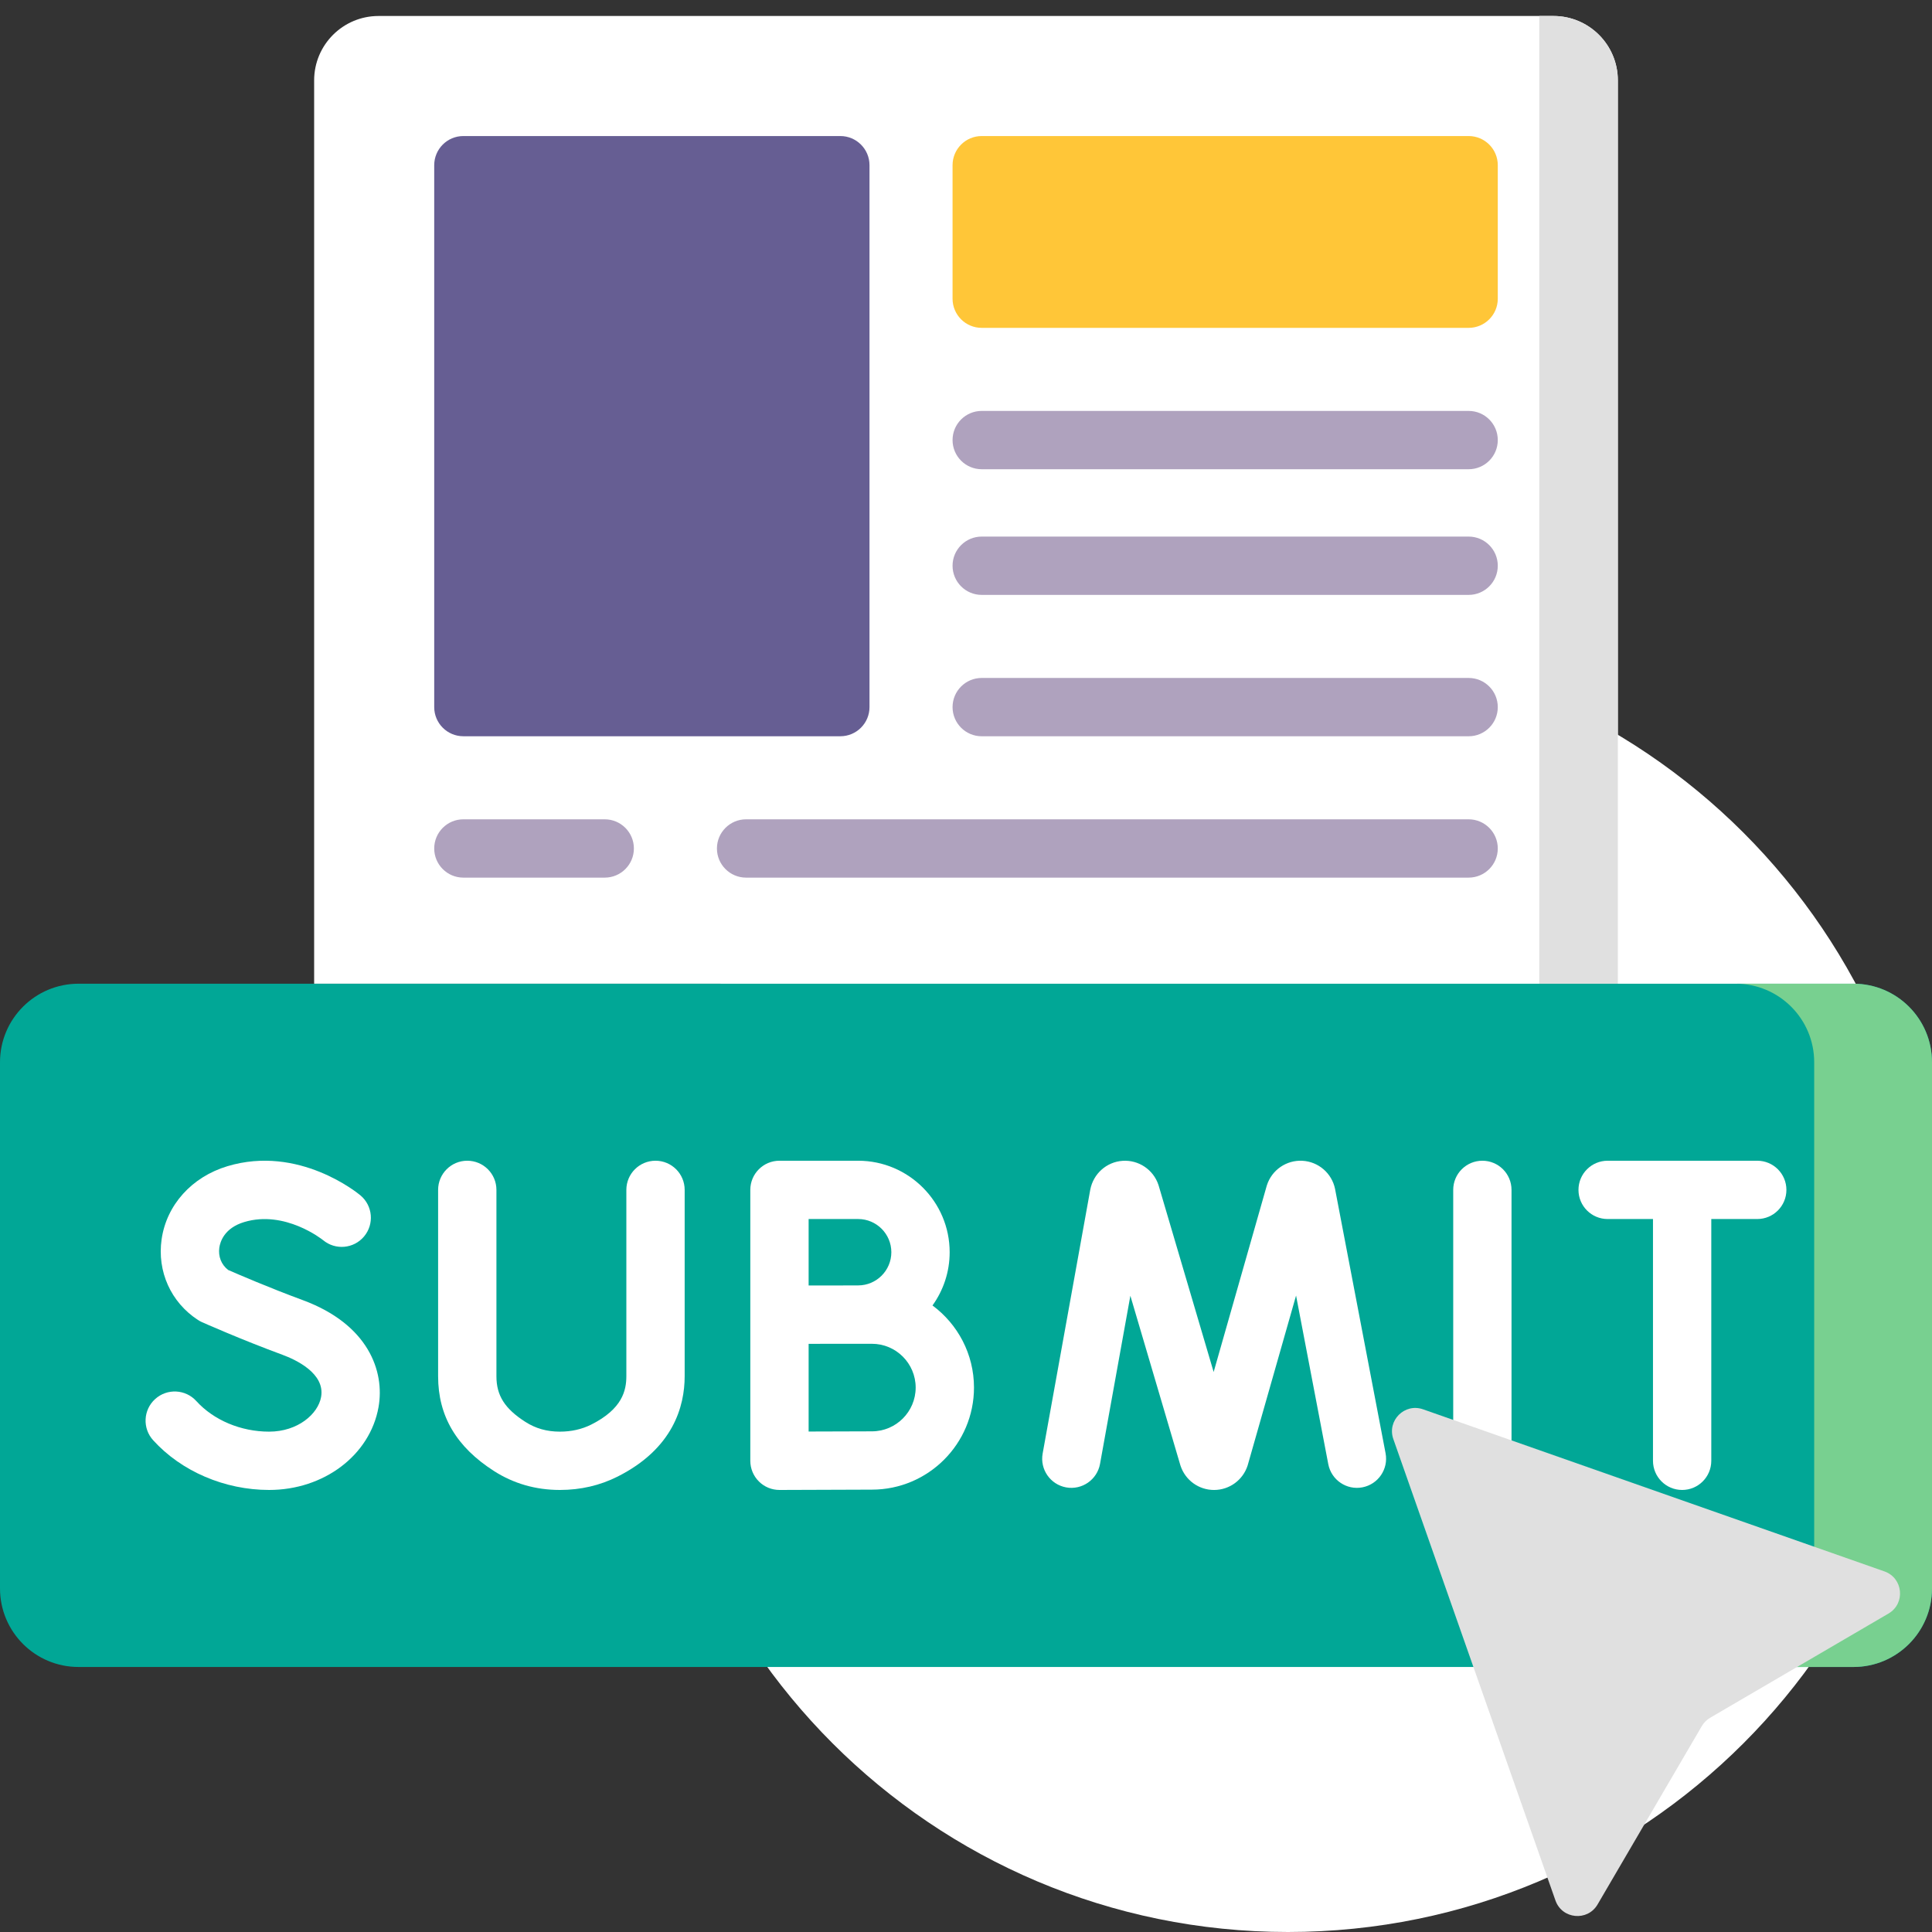 <svg width="120" height="120" viewBox="0 0 120 120" fill="none" xmlns="http://www.w3.org/2000/svg">
<rect x="0" y="0" width="120" height="120" fill="#333333" stroke="none"/>
<g clipPath="url(#clip0_1_4111)">
<path d="M120 80C120 102.092 102.092 120 80 120C57.908 120 40 102.092 40 80C40 57.908 57.908 40 80 40C102.092 40 120 57.908 120 80Z" fill="white"/>
<path d="M19.512 4.993C19.512 2.784 21.303 0.993 23.512 0.993H96.487C98.697 0.993 100.487 2.784 100.487 4.993V61.1H19.512V4.993Z" fill="white"/>
<path d="M95.609 0.993H96.487C98.697 0.993 100.487 2.784 100.487 4.993V61.1H95.609V0.993Z" fill="#E0E0E0"/>
<path d="M115.122 103.539H4.878C2.184 103.539 0 101.355 0 98.661V65.978C0 63.284 2.184 61.1 4.878 61.1H115.122C117.816 61.1 120 63.284 120 65.978V98.661C120 101.355 117.816 103.539 115.122 103.539Z" fill="#01A796"/>
<path d="M115.122 61.1H107.805C110.499 61.1 112.683 63.284 112.683 65.978V98.661C112.683 101.355 110.499 103.539 107.805 103.539H115.122C117.816 103.539 120 101.355 120 98.661V65.978C120 63.284 117.816 61.1 115.122 61.1Z" fill="#78D090"/>
<path d="M52.195 8.45H28.78C27.78 8.45 26.97 9.261 26.97 10.261V43.92C26.97 44.92 27.78 45.73 28.78 45.73H52.195C53.195 45.73 54.006 44.92 54.006 43.92V10.261C54.006 9.261 53.195 8.45 52.195 8.45Z" fill="#665E93"/>
<path d="M91.22 8.45H60.976C59.975 8.45 59.165 9.261 59.165 10.261V18.553C59.165 19.554 59.976 20.364 60.976 20.364H91.22C92.22 20.364 93.03 19.553 93.03 18.553V10.261C93.03 9.261 92.22 8.45 91.22 8.45Z" fill="#FFC638"/>
<path d="M91.22 29.145H60.976C59.975 29.145 59.165 28.334 59.165 27.334C59.165 26.334 59.976 25.523 60.976 25.523H91.22C92.22 25.523 93.03 26.334 93.03 27.334C93.03 28.334 92.22 29.145 91.22 29.145Z" fill="#AFA2BE"/>
<path d="M91.22 36.95H60.976C59.975 36.95 59.165 36.139 59.165 35.139C59.165 34.139 59.976 33.328 60.976 33.328H91.22C92.22 33.328 93.03 34.139 93.03 35.139C93.03 36.139 92.22 36.95 91.22 36.95Z" fill="#AFA2BE"/>
<path d="M91.22 45.731H60.976C59.975 45.731 59.165 44.92 59.165 43.92C59.165 42.92 59.976 42.109 60.976 42.109H91.22C92.22 42.109 93.03 42.92 93.03 43.92C93.03 44.92 92.22 45.731 91.22 45.731Z" fill="#AFA2BE"/>
<path d="M91.219 54.511H46.341C45.341 54.511 44.53 53.7 44.53 52.7C44.53 51.7 45.341 50.889 46.341 50.889H91.219C92.219 50.889 93.03 51.7 93.03 52.7C93.03 53.7 92.219 54.511 91.219 54.511Z" fill="#AFA2BE"/>
<path d="M37.561 54.511H28.78C27.78 54.511 26.97 53.7 26.97 52.7C26.97 51.7 27.78 50.889 28.78 50.889H37.561C38.561 50.889 39.372 51.7 39.372 52.7C39.372 53.7 38.561 54.511 37.561 54.511Z" fill="#AFA2BE"/>
<path d="M82.923 73.848C82.725 72.874 81.892 72.154 80.899 72.098C79.906 72.043 78.999 72.664 78.692 73.61C78.685 73.631 78.679 73.651 78.673 73.672L75.382 85.217L71.971 73.654C71.965 73.632 71.958 73.611 71.951 73.59C71.634 72.647 70.721 72.034 69.727 72.101C68.735 72.168 67.91 72.896 67.718 73.894L64.761 90.281C64.583 91.265 65.237 92.207 66.221 92.385C67.204 92.562 68.147 91.908 68.325 90.924L70.209 80.482L73.308 90.987C73.315 91.009 73.322 91.03 73.329 91.052C73.629 91.946 74.463 92.545 75.406 92.545H75.417C76.364 92.54 77.197 91.931 77.49 91.031C77.496 91.01 77.503 90.989 77.509 90.967L80.501 80.47L82.502 90.942C82.69 91.925 83.641 92.57 84.621 92.381C85.603 92.193 86.248 91.245 86.06 90.262L82.923 73.848Z" fill="white"/>
<path d="M92.073 72.095C91.072 72.095 90.262 72.905 90.262 73.906V91.053C90.262 92.053 91.072 92.864 92.073 92.864C93.073 92.864 93.883 92.053 93.883 91.053V73.906C93.883 72.905 93.073 72.095 92.073 72.095Z" fill="white"/>
<path d="M57.919 81.085C58.589 80.153 58.985 79.011 58.985 77.778C58.985 74.644 56.436 72.095 53.302 72.095H48.414C47.414 72.095 46.603 72.906 46.603 73.906V90.733C46.603 91.215 46.795 91.677 47.137 92.017C47.476 92.355 47.935 92.544 48.414 92.544H48.422C48.423 92.544 52.917 92.524 54.156 92.524C57.652 92.524 60.496 89.68 60.496 86.184C60.496 84.096 59.481 82.241 57.919 81.085ZM53.302 75.716C54.438 75.716 55.363 76.641 55.363 77.778C55.363 78.914 54.438 79.839 53.302 79.839C52.936 79.839 52.239 79.841 51.485 79.844H50.225V75.716H53.302ZM54.156 88.903C53.437 88.903 51.624 88.909 50.225 88.915V83.47C50.635 83.469 51.074 83.467 51.494 83.465H54.156C55.655 83.465 56.874 84.685 56.874 86.184C56.874 87.683 55.655 88.903 54.156 88.903Z" fill="white"/>
<path d="M18.805 80.753C16.692 79.974 14.727 79.123 14.174 78.881C13.749 78.555 13.544 78.043 13.623 77.491C13.674 77.138 13.925 76.278 15.167 75.904C17.694 75.143 20.006 76.979 20.067 77.028C20.833 77.665 21.969 77.564 22.611 76.801C23.254 76.035 23.156 74.893 22.39 74.249C22.236 74.12 18.569 71.097 14.122 72.436C11.909 73.103 10.344 74.843 10.038 76.976C9.751 78.971 10.616 80.89 12.294 81.984C12.374 82.036 12.458 82.082 12.545 82.121C12.642 82.164 14.951 83.192 17.551 84.151C18.358 84.449 20.207 85.299 19.944 86.768C19.755 87.827 18.496 88.922 16.717 88.922C14.963 88.922 13.273 88.212 12.195 87.023C11.523 86.281 10.377 86.226 9.637 86.897C8.896 87.568 8.839 88.713 9.511 89.454C11.264 91.389 13.958 92.544 16.717 92.544C20.121 92.544 22.978 90.382 23.51 87.404C23.909 85.175 22.882 82.257 18.805 80.753Z" fill="white"/>
<path d="M40.715 72.095C39.715 72.095 38.904 72.905 38.904 73.906V85.473C38.904 86.363 38.657 87.509 36.729 88.48C36.146 88.774 35.488 88.922 34.773 88.922C34.771 88.922 34.769 88.922 34.767 88.922C33.966 88.921 33.27 88.724 32.638 88.32C31.356 87.501 30.834 86.68 30.834 85.485V73.906C30.834 72.905 30.023 72.095 29.023 72.095C28.022 72.095 27.212 72.905 27.212 73.906V85.485C27.212 87.952 28.349 89.877 30.688 91.372C31.901 92.148 33.272 92.542 34.762 92.544H34.774C36.059 92.544 37.266 92.265 38.359 91.714C41.803 89.98 42.526 87.363 42.526 85.473V73.906C42.526 72.905 41.715 72.095 40.715 72.095Z" fill="white"/>
<path d="M109.146 72.095H99.853C98.853 72.095 98.042 72.905 98.042 73.906C98.042 74.906 98.853 75.716 99.853 75.716H102.67V90.733C102.67 91.733 103.48 92.544 104.481 92.544C105.481 92.544 106.291 91.733 106.291 90.733V75.716H109.146C110.146 75.716 110.957 74.906 110.957 73.906C110.957 72.905 110.146 72.095 109.146 72.095Z" fill="white"/>
<path d="M106.221 106.693L117.297 100.221C118.363 99.598 118.211 98.013 117.046 97.603L88.389 87.535C87.242 87.132 86.139 88.235 86.542 89.382L96.611 118.039C97.02 119.204 98.605 119.356 99.228 118.29L105.701 107.214C105.826 106.998 106.005 106.819 106.221 106.693Z" fill="#E0E0E0"/>
</g>
<defs>
<clipPath id="clip0_1_4111">
<rect width="120" height="120" fill="white"/>
</clipPath>
</defs>
</svg>
